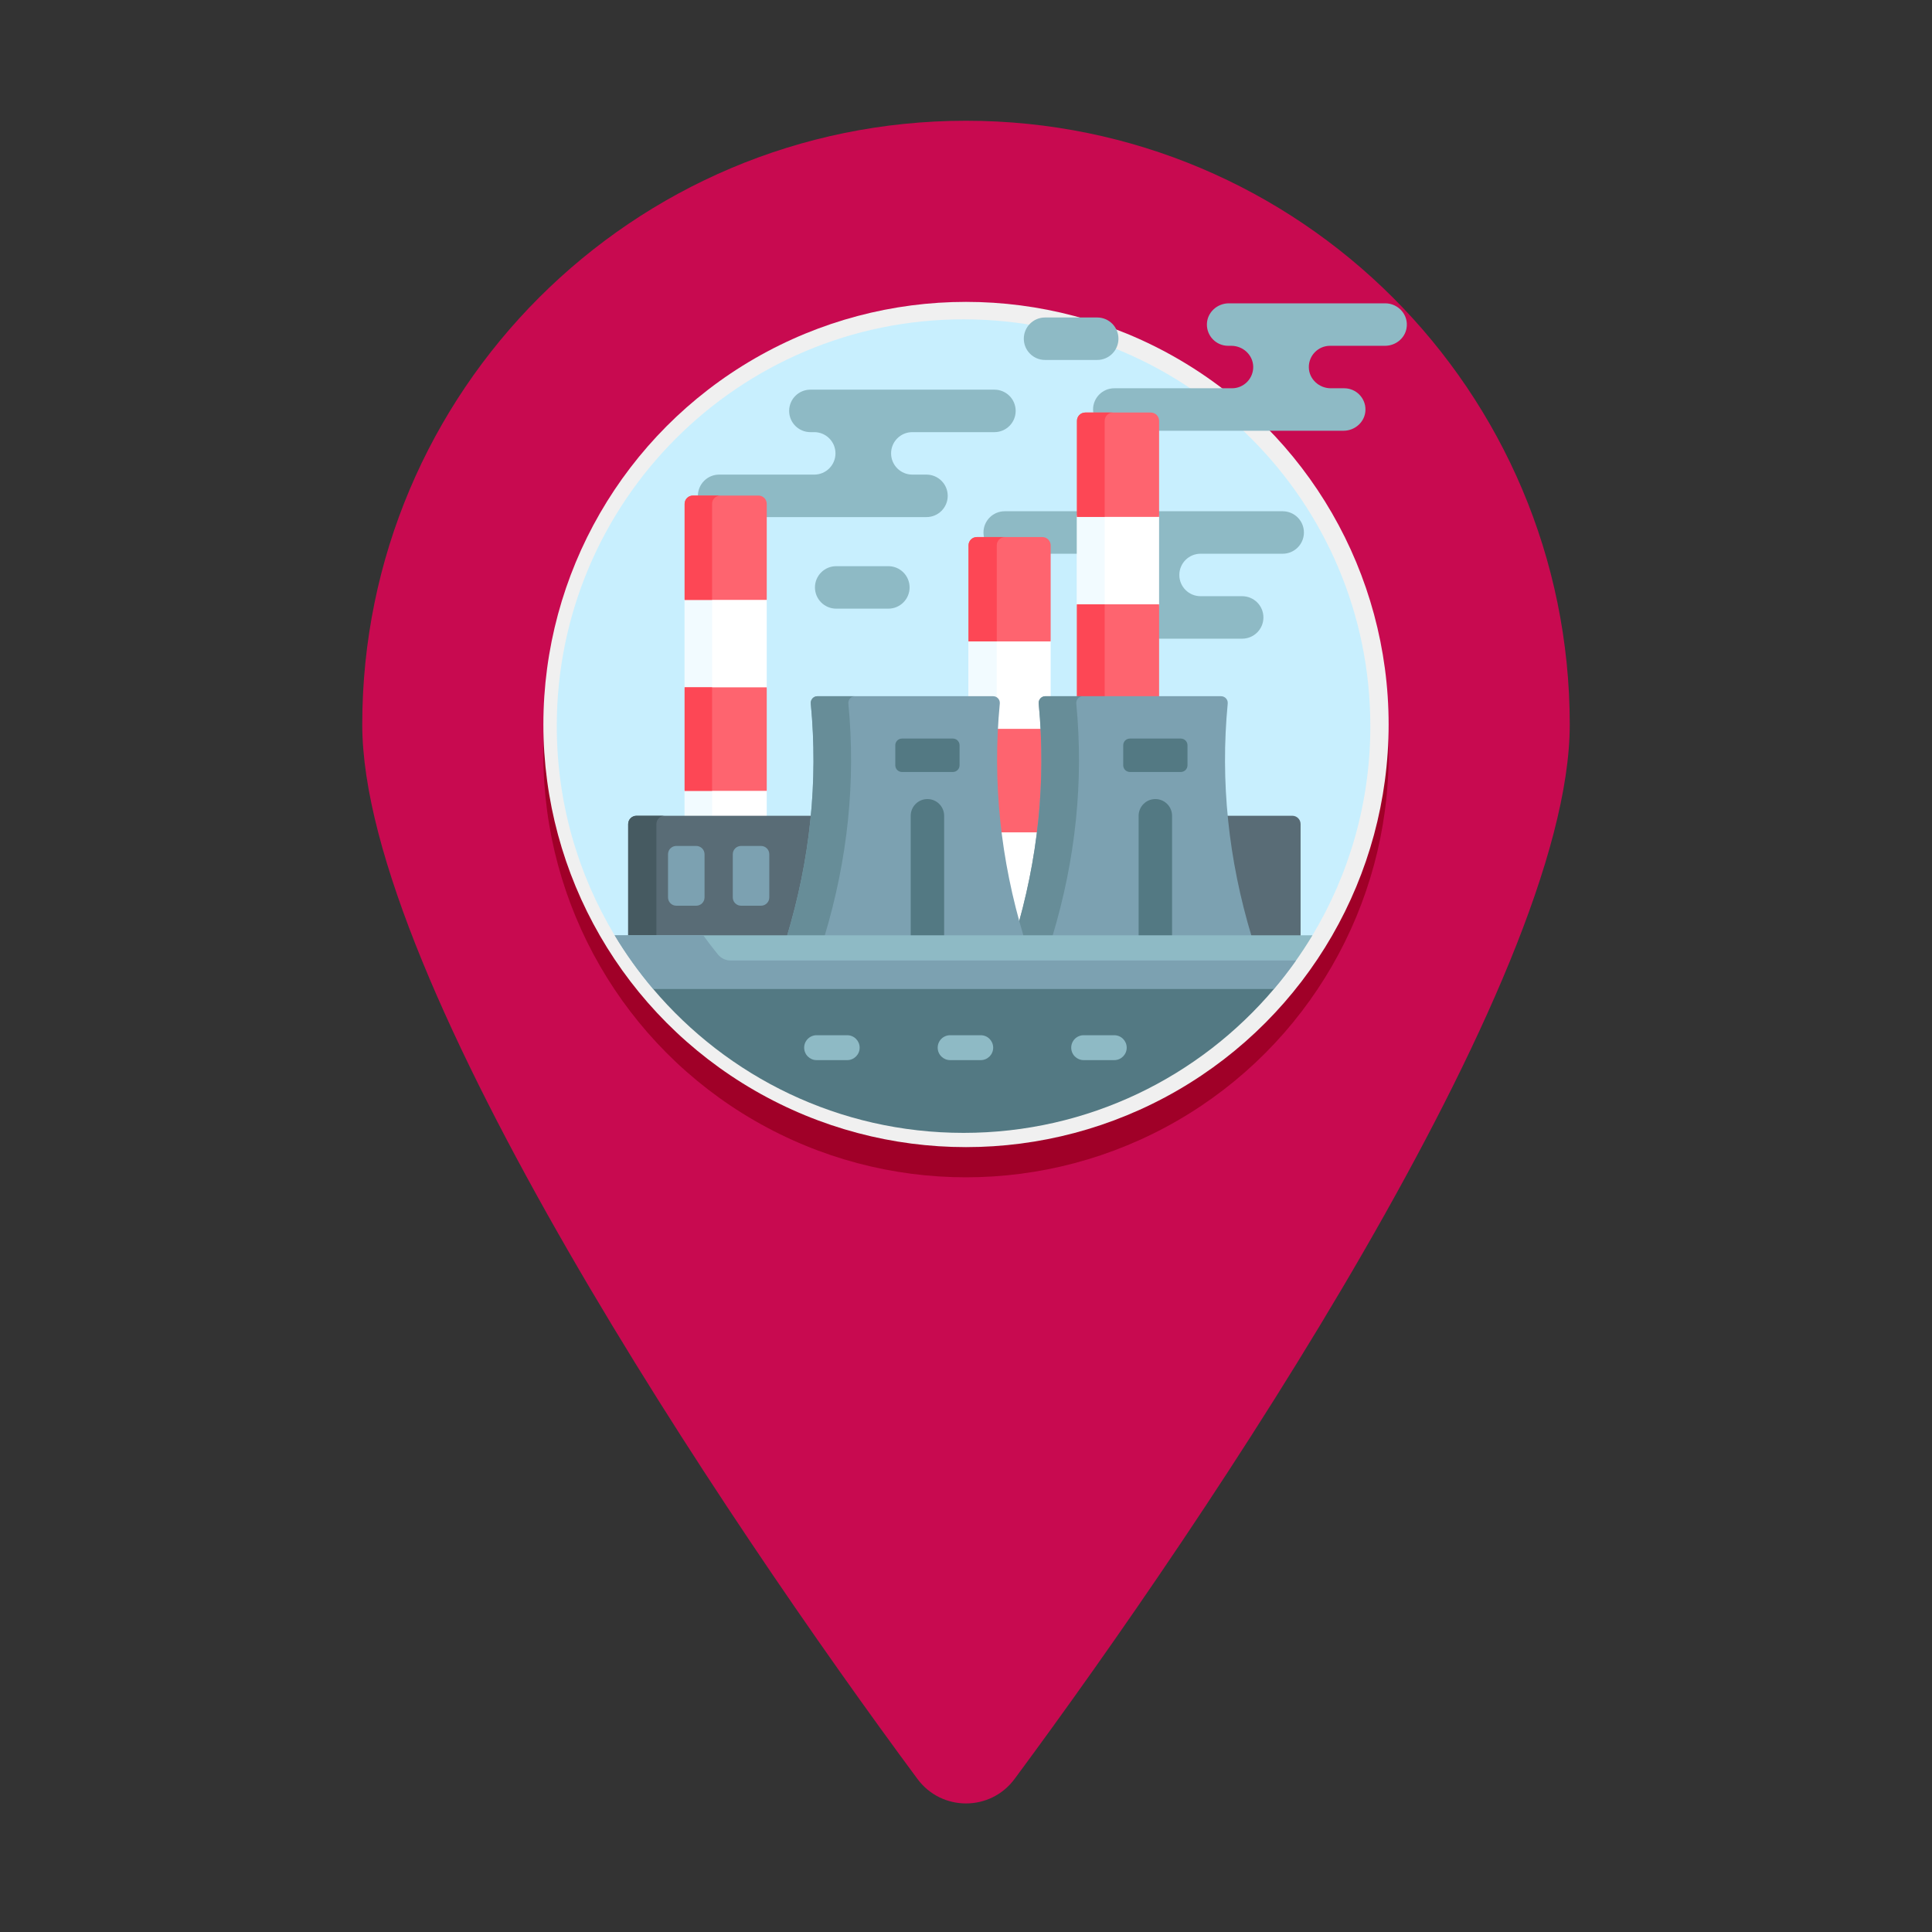 <?xml version="1.0" encoding="UTF-8" standalone="no"?>
<svg
   xmlns:dc="http://purl.org/dc/elements/1.1/"
   xmlns:cc="http://creativecommons.org/ns#"
   xmlns:rdf="http://www.w3.org/1999/02/22-rdf-syntax-ns#"
   xmlns:svg="http://www.w3.org/2000/svg"
   xmlns="http://www.w3.org/2000/svg"
   xmlns:sodipodi="http://sodipodi.sourceforge.net/DTD/sodipodi-0.dtd"
   xmlns:inkscape="http://www.inkscape.org/namespaces/inkscape"
   height="512"
   viewBox="0 0 64 64"
   width="512"
   version="1.1"
   id="svg72"
   sodipodi:docname="factory.svg"
   inkscape:version="1.0.2-2 (e86c870879, 2021-01-15)">
  <rect x="0" y="0" width="64" height="64" fill="#333333" stroke="none"/>
  <defs
     id="defs76" />
  <sodipodi:namedview
     pagecolor="#ffffff"
     bordercolor="#666666"
     borderopacity="1"
     objecttolerance="10"
     gridtolerance="10"
     guidetolerance="10"
     inkscape:pageopacity="0"
     inkscape:pageshadow="2"
     inkscape:window-width="1920"
     inkscape:window-height="997"
     id="namedview74"
     showgrid="false"
     inkscape:zoom="2.2511407"
     inkscape:cx="302.27641"
     inkscape:cy="231.22656"
     inkscape:window-x="-9"
     inkscape:window-y="-9"
     inkscape:window-maximized="1"
     inkscape:current-layer="svg72" />
  <g
     id="Icons">
    <g
       id="g47">
      <path
         d="m32 4c-11.046 0-20 8.954-20 20 0 8.474 12.059 26.379 18.391 34.929.802 1.083 2.416 1.083 3.218.001 6.319-8.53 18.391-26.428 18.391-34.93 0-11.046-8.954-20-20-20z"
         fill="#c80a50"
         id="path45" />
    </g>
    <g
       id="g51">
      <circle
         cx="32"
         cy="25"
         fill="#a00028"
         r="14"
         id="circle49" />
    </g>
    <g
       id="g55">
      <circle
         cx="32"
         cy="24"
         fill="#f0f0f0"
         r="14"
         id="circle53" />
    </g>
  </g>
  <g
     id="g1413"
     transform="matrix(0.055,0,0,0.055,18.444,9.708)">
    <g
       id="g1287">
      <path
         d="m 245,15.819 c -135.31,0 -245,109.69 -245,245 0,46.08 12.731,89.183 34.854,126 l 1.146,1 h 418 l 1.146,-1 c 22.123,-36.817 34.854,-79.92 34.854,-126 0,-135.309 -109.69,-245 -245,-245 z"
         fill="#c8effe"
         id="path1285" />
    </g>
    <path
       d="m 57.92,418 v 1 c 44.939,53.1 112.067,86.819 187.08,86.819 75.013,0 142.141,-33.719 187.08,-86.819 v -1 z"
       fill="#537983"
       id="path1289" />
    <g
       id="g1293">
      <path
         d="m 417.344,387.106 0.214,0.713 H 448 v -68 c 0,-2.761 -2.239,-5 -5,-5 h -39.866 c 2.301,24.146 7.029,48.301 14.21,72.287 z"
         fill="#596c76"
         id="path1291" />
    </g>
    <g
       id="g1297">
      <path
         d="M 437.209,131.418 H 361.77 v 76.746 h 51.047 c 7.064,0 12.791,-5.727 12.791,-12.791 0,-7.064 -5.727,-12.791 -12.791,-12.791 H 387.75 c -7.064,0 -12.791,-5.727 -12.791,-12.791 0,-7.064 5.727,-12.791 12.791,-12.791 h 49.459 c 7.064,0 12.791,-5.727 12.791,-12.791 0,-7.064 -5.727,-12.791 -12.791,-12.791 z"
         fill="#8ebac5"
         id="path1295" />
    </g>
    <path
       d="m 269.791,131.418 c -7.064,0 -12.791,5.727 -12.791,12.791 0,1.307 0.198,2.567 0.563,3.755 h 34.902 c 2.206,0 4,1.794 4,4 V 157 h 17.84 v -25.582 z"
       fill="#8ebac5"
       id="path1299" />
    <path
       d="m 499,6.181 h -94.223 c -7.043,0 -13.084,5.51 -13.213,12.552 -0.131,7.174 5.645,13.03 12.789,13.03 h 1.897 c 7.043,0 13.084,5.51 13.213,12.552 0.131,7.174 -5.645,13.031 -12.789,13.031 h -70.883 c -7.064,0 -12.791,5.727 -12.791,12.791 0,0.973 0.118,1.917 0.324,2.828 h 34.445 c 2.206,0 4,1.794 4,4 v 5.963 h 112.084 c 7.043,0 13.084,-5.51 13.213,-12.552 0.131,-7.174 -5.645,-13.031 -12.789,-13.031 h -8.103 c -7.043,0 -13.084,-5.51 -13.213,-12.551 -0.131,-7.174 5.645,-13.031 12.789,-13.031 h 33.111 c 6.23,0 11.791,-4.317 12.922,-10.444 C 513.278,13.221 506.833,6.181 499,6.181 Z"
       fill="#8ebac5"
       id="path1301" />
    <g
       id="g1319">
      <g
         id="g1311">
        <path
           d="m 278.55,381.808 c 5.47,-19.26 9.381,-38.62 11.714,-57.989 H 266.83 c 2.333,19.37 6.247,38.729 11.72,57.989 z"
           fill="#ffffff"
           id="path1303" />
        <path
           d="m 262.832,243.819 c 0.859,0 1.649,0.35 2.227,0.985 0.576,0.634 0.858,1.49 0.776,2.349 -0.522,5.43 -0.905,10.87 -1.173,16.317 h 27.771 c -0.269,-5.447 -0.652,-10.887 -1.173,-16.317 -0.082,-0.859 0.2,-1.715 0.776,-2.349 0.577,-0.635 1.368,-0.985 2.227,-0.985 h 3.203 v -35 H 248 v 35 z"
           fill="#ffffff"
           id="path1305" />
        <g
           id="g1309">
          <path
             d="m 248,208.819 v 35 h 14.832 c 0.833,0 1.596,0.334 2.168,0.932 v -35.932 z"
             fill="#f2fbff"
             id="path1307" />
        </g>
      </g>
      <path
         d="M 297.464,209.819 H 248 v -57.855 c 0,-2.761 2.239,-5 5,-5 h 39.464 c 2.761,0 5,2.239 5,5 z"
         fill="#fe646f"
         id="path1313" />
      <path
         d="m 270,146.964 h -17 c -2.761,0 -5,2.239 -5,5 v 57.855 h 17 v -57.855 c 0,-2.761 2.239,-5 5,-5 z"
         fill="#fd4755"
         id="path1315" />
      <path
         d="m 266.944,324.819 h 23.206 c 2.565,-20.811 3.305,-41.632 2.224,-62.349 H 264.72 c -1.081,20.718 -0.342,41.539 2.224,62.349 z"
         fill="#fe646f"
         id="path1317" />
    </g>
    <g
       id="g1337">
      <g
         id="g1323">
        <path
           d="m 313.305,133.819 h 49.464 v 54.651 h -49.464 z"
           fill="#ffffff"
           id="path1321" />
      </g>
      <path
         d="M 313.305,133.819 H 330 v 54.651 h -16.695 z"
         fill="#f2fbff"
         id="path1325" />
      <path
         d="M 362.77,134.819 H 313.306 V 76.964 c 0,-2.761 2.239,-5 5,-5 h 39.464 c 2.761,0 5,2.239 5,5 z"
         fill="#fe646f"
         id="path1327" />
      <g
         id="g1331">
        <path
           d="m 335,71.964 h -16.695 c -2.761,0 -5,2.239 -5,5 v 57.855 H 330 V 76.964 c 0,-2.761 2.239,-5 5,-5 z"
           fill="#fd4755"
           id="path1329" />
      </g>
      <path
         d="m 313.305,187.47 h 49.464 v 56.349 h -49.464 z"
         fill="#fe646f"
         id="path1333" />
      <path
         d="M 313.305,187.47 H 330 v 56.349 h -16.695 z"
         fill="#fd4755"
         id="path1335" />
    </g>
    <g
       id="g1349">
      <path
         d="m 418.592,387.819 c -14.159,-46.857 -18.989,-93.714 -14.487,-140.571 0.228,-2.372 -1.616,-4.429 -3.999,-4.429 H 294.262 c -2.383,0 -4.227,2.058 -3.999,4.43 4.501,46.857 -0.328,93.714 -14.487,140.57 z"
         fill="#7ca1b1"
         id="path1339" />
      <path
         d="m 298.411,387.819 c 14.159,-46.857 18.988,-93.714 14.487,-140.57 -0.228,-2.372 1.616,-4.43 3.999,-4.43 h -22.635 c -2.383,0 -4.227,2.057 -3.999,4.43 4.501,46.857 -0.328,93.714 -14.487,140.57 z"
         fill="#678d98"
         id="path1341" />
      <g
         fill="#537983"
         id="g1347">
        <path
           d="m 370.583,387.819 v -72.991 c 0,-5.559 -4.507,-10.066 -10.066,-10.066 -5.559,0 -10.066,4.507 -10.066,10.066 v 72.991 z"
           id="path1343" />
        <path
           d="m 375.849,288.451 h -30.662 c -2.224,0 -4.026,-1.803 -4.026,-4.026 v -12.079 c 0,-2.224 1.803,-4.026 4.026,-4.026 h 30.662 c 2.224,0 4.026,1.803 4.026,4.026 v 12.079 c 0,2.223 -1.803,4.026 -4.026,4.026 z"
           id="path1345" />
      </g>
    </g>
    <g
       fill="#8ebac5"
       id="g1365">
      <path
         d="m 222.67,109.345 h -8.527 c -7.064,0 -12.791,-5.727 -12.791,-12.791 0,-7.064 5.727,-12.791 12.791,-12.791 h 49.459 c 7.064,0 12.791,-5.727 12.791,-12.791 0,-7.064 -5.727,-12.791 -12.791,-12.791 H 152.745 c -7.064,0 -12.791,5.727 -12.791,12.791 0,7.064 5.727,12.791 12.791,12.791 h 2.321 c 7.064,0 12.791,5.727 12.791,12.791 0,7.064 -5.727,12.791 -12.791,12.791 H 97.791 c -7.064,0 -12.791,5.727 -12.791,12.791 0,0.28 0.024,0.553 0.042,0.828 h 36.421 c 2.206,0 4,1.794 4,4 v 7.963 h 97.207 c 7.064,0 12.791,-5.727 12.791,-12.791 0,-7.064 -5.727,-12.791 -12.791,-12.791 z"
         id="path1351" />
      <path
         d="m 338.291,27.5 c 0,-7.064 -5.727,-12.791 -12.791,-12.791 h -31.418 c -7.064,0 -12.791,5.727 -12.791,12.791 0,7.064 5.727,12.791 12.791,12.791 H 325.5 c 7.064,0 12.791,-5.727 12.791,-12.791 z"
         id="path1353" />
      <path
         d="m 212.5,177.291 c 0,-7.064 -5.727,-12.791 -12.791,-12.791 h -31.418 c -7.064,0 -12.791,5.727 -12.791,12.791 0,7.064 5.727,12.791 12.791,12.791 h 31.418 c 7.064,0 12.791,-5.727 12.791,-12.791 z"
         id="path1355" />
      <g
         id="g1363">
        <path
           d="m 182.422,454.5 c 0,-4.142 -3.358,-7.5 -7.5,-7.5 H 156.5 c -4.142,0 -7.5,3.358 -7.5,7.5 0,4.142 3.358,7.5 7.5,7.5 h 18.422 c 4.142,0 7.5,-3.358 7.5,-7.5 z"
           id="path1357" />
        <path
           d="m 262.843,454.5 c 0,-4.142 -3.358,-7.5 -7.5,-7.5 h -18.422 c -4.142,0 -7.5,3.358 -7.5,7.5 0,4.142 3.358,7.5 7.5,7.5 h 18.422 c 4.143,0 7.5,-3.358 7.5,-7.5 z"
           id="path1359" />
        <path
           d="m 343.265,454.5 c 0,-4.142 -3.358,-7.5 -7.5,-7.5 h -18.422 c -4.142,0 -7.5,3.358 -7.5,7.5 0,4.142 3.358,7.5 7.5,7.5 h 18.422 c 4.142,0 7.5,-3.358 7.5,-7.5 z"
           id="path1361" />
      </g>
    </g>
    <g
       id="g1387">
      <g
         id="g1377">
        <g
           id="g1369">
          <path
             d="m 76.999,298.819 h 49.464 v 17 H 76.999 Z"
             fill="#ffffff"
             id="path1367" />
        </g>
        <path
           d="m 76.999,298.819 h 16.537 v 17 H 76.999 Z"
           fill="#f2fbff"
           id="path1371" />
        <path
           d="m 76.999,183.819 h 49.464 V 238.47 H 76.999 Z"
           fill="#ffffff"
           id="path1373" />
        <path
           d="M 76.999,183.819 H 93.536 V 238.47 H 76.999 Z"
           fill="#f2fbff"
           id="path1375" />
      </g>
      <path
         d="M 126.463,184.819 H 76.999 v -57.855 c 0,-2.761 2.239,-5 5,-5 h 39.464 c 2.761,0 5,2.239 5,5 z"
         fill="#fe646f"
         id="path1379" />
      <path
         d="M 98.536,121.964 H 81.999 c -2.761,0 -5,2.239 -5,5 v 57.855 h 16.537 v -57.855 c 0,-2.761 2.238,-5 5,-5 z"
         fill="#fd4755"
         id="path1381" />
      <path
         d="m 76.999,237.47 h 49.464 v 62.349 H 76.999 Z"
         fill="#fe646f"
         id="path1383" />
      <path
         d="m 76.999,237.47 h 16.537 v 62.349 H 76.999 Z"
         fill="#fd4755"
         id="path1385" />
    </g>
    <path
       d="m 139.75,387.106 c 7.18,-23.986 11.908,-48.141 14.209,-72.287 H 48 c -2.761,0 -5,2.239 -5,5 v 68 h 96.536 z"
       fill="#596c76"
       id="path1389" />
    <path
       d="M 65,314.819 H 48 c -2.761,0 -5,2.239 -5,5 v 68 h 17 v -68 c 0,-2.761 2.239,-5 5,-5 z"
       fill="#465a61"
       id="path1391" />
    <g
       id="g1403">
      <path
         d="m 281.317,387.819 c -14.159,-46.857 -18.989,-93.714 -14.487,-140.571 0.228,-2.372 -1.616,-4.429 -3.999,-4.429 H 156.988 c -2.383,0 -4.227,2.058 -3.999,4.43 4.501,46.857 -0.328,93.714 -14.487,140.57 z"
         fill="#7ca1b1"
         id="path1393" />
      <path
         d="m 161.137,387.819 c 14.159,-46.857 18.988,-93.714 14.487,-140.57 -0.228,-2.372 1.616,-4.43 3.999,-4.43 h -22.635 c -2.383,0 -4.226,2.057 -3.999,4.43 4.501,46.857 -0.328,93.714 -14.487,140.57 z"
         fill="#678d98"
         id="path1395" />
      <g
         fill="#537983"
         id="g1401">
        <path
           d="m 233.309,387.819 v -72.991 c 0,-5.559 -4.507,-10.066 -10.066,-10.066 -5.559,0 -10.066,4.507 -10.066,10.066 v 72.991 z"
           id="path1397" />
        <path
           d="m 238.574,288.451 h -30.662 c -2.224,0 -4.026,-1.803 -4.026,-4.026 v -12.079 c 0,-2.224 1.803,-4.026 4.026,-4.026 h 30.662 c 2.224,0 4.026,1.803 4.026,4.026 v 12.079 c 0.001,2.223 -1.802,4.026 -4.026,4.026 z"
           id="path1399" />
      </g>
    </g>
    <path
       d="m 432.08,419 c 8.517,-10.064 16.241,-20.821 23.067,-32.181 H 34.854 c 6.825,11.36 14.549,22.117 23.066,32.181 z"
       fill="#8ebac5"
       id="path1405" />
    <path
       d="m 96.982,398.281 c -3.033,-3.731 -5.958,-7.554 -8.773,-11.462 H 34.854 c 6.825,11.36 14.549,22.117 23.066,32.181 h 374.16 c 4.625,-5.465 9.007,-11.141 13.147,-17 H 104.771 c -3.024,0 -5.881,-1.372 -7.789,-3.719 z"
       fill="#7ca1b1"
       id="path1407" />
    <path
       d="M 84,369 H 72 c -2.761,0 -5,-2.239 -5,-5 v -26 c 0,-2.761 2.239,-5 5,-5 h 12 c 2.761,0 5,2.239 5,5 v 26 c 0,2.761 -2.239,5 -5,5 z"
       fill="#7ca1b1"
       id="path1409" />
    <path
       d="m 123,369 h -12 c -2.761,0 -5,-2.239 -5,-5 v -26 c 0,-2.761 2.239,-5 5,-5 h 12 c 2.761,0 5,2.239 5,5 v 26 c 0,2.761 -2.239,5 -5,5 z"
       fill="#7ca1b1"
       id="path1411" />
  </g>
</svg>
